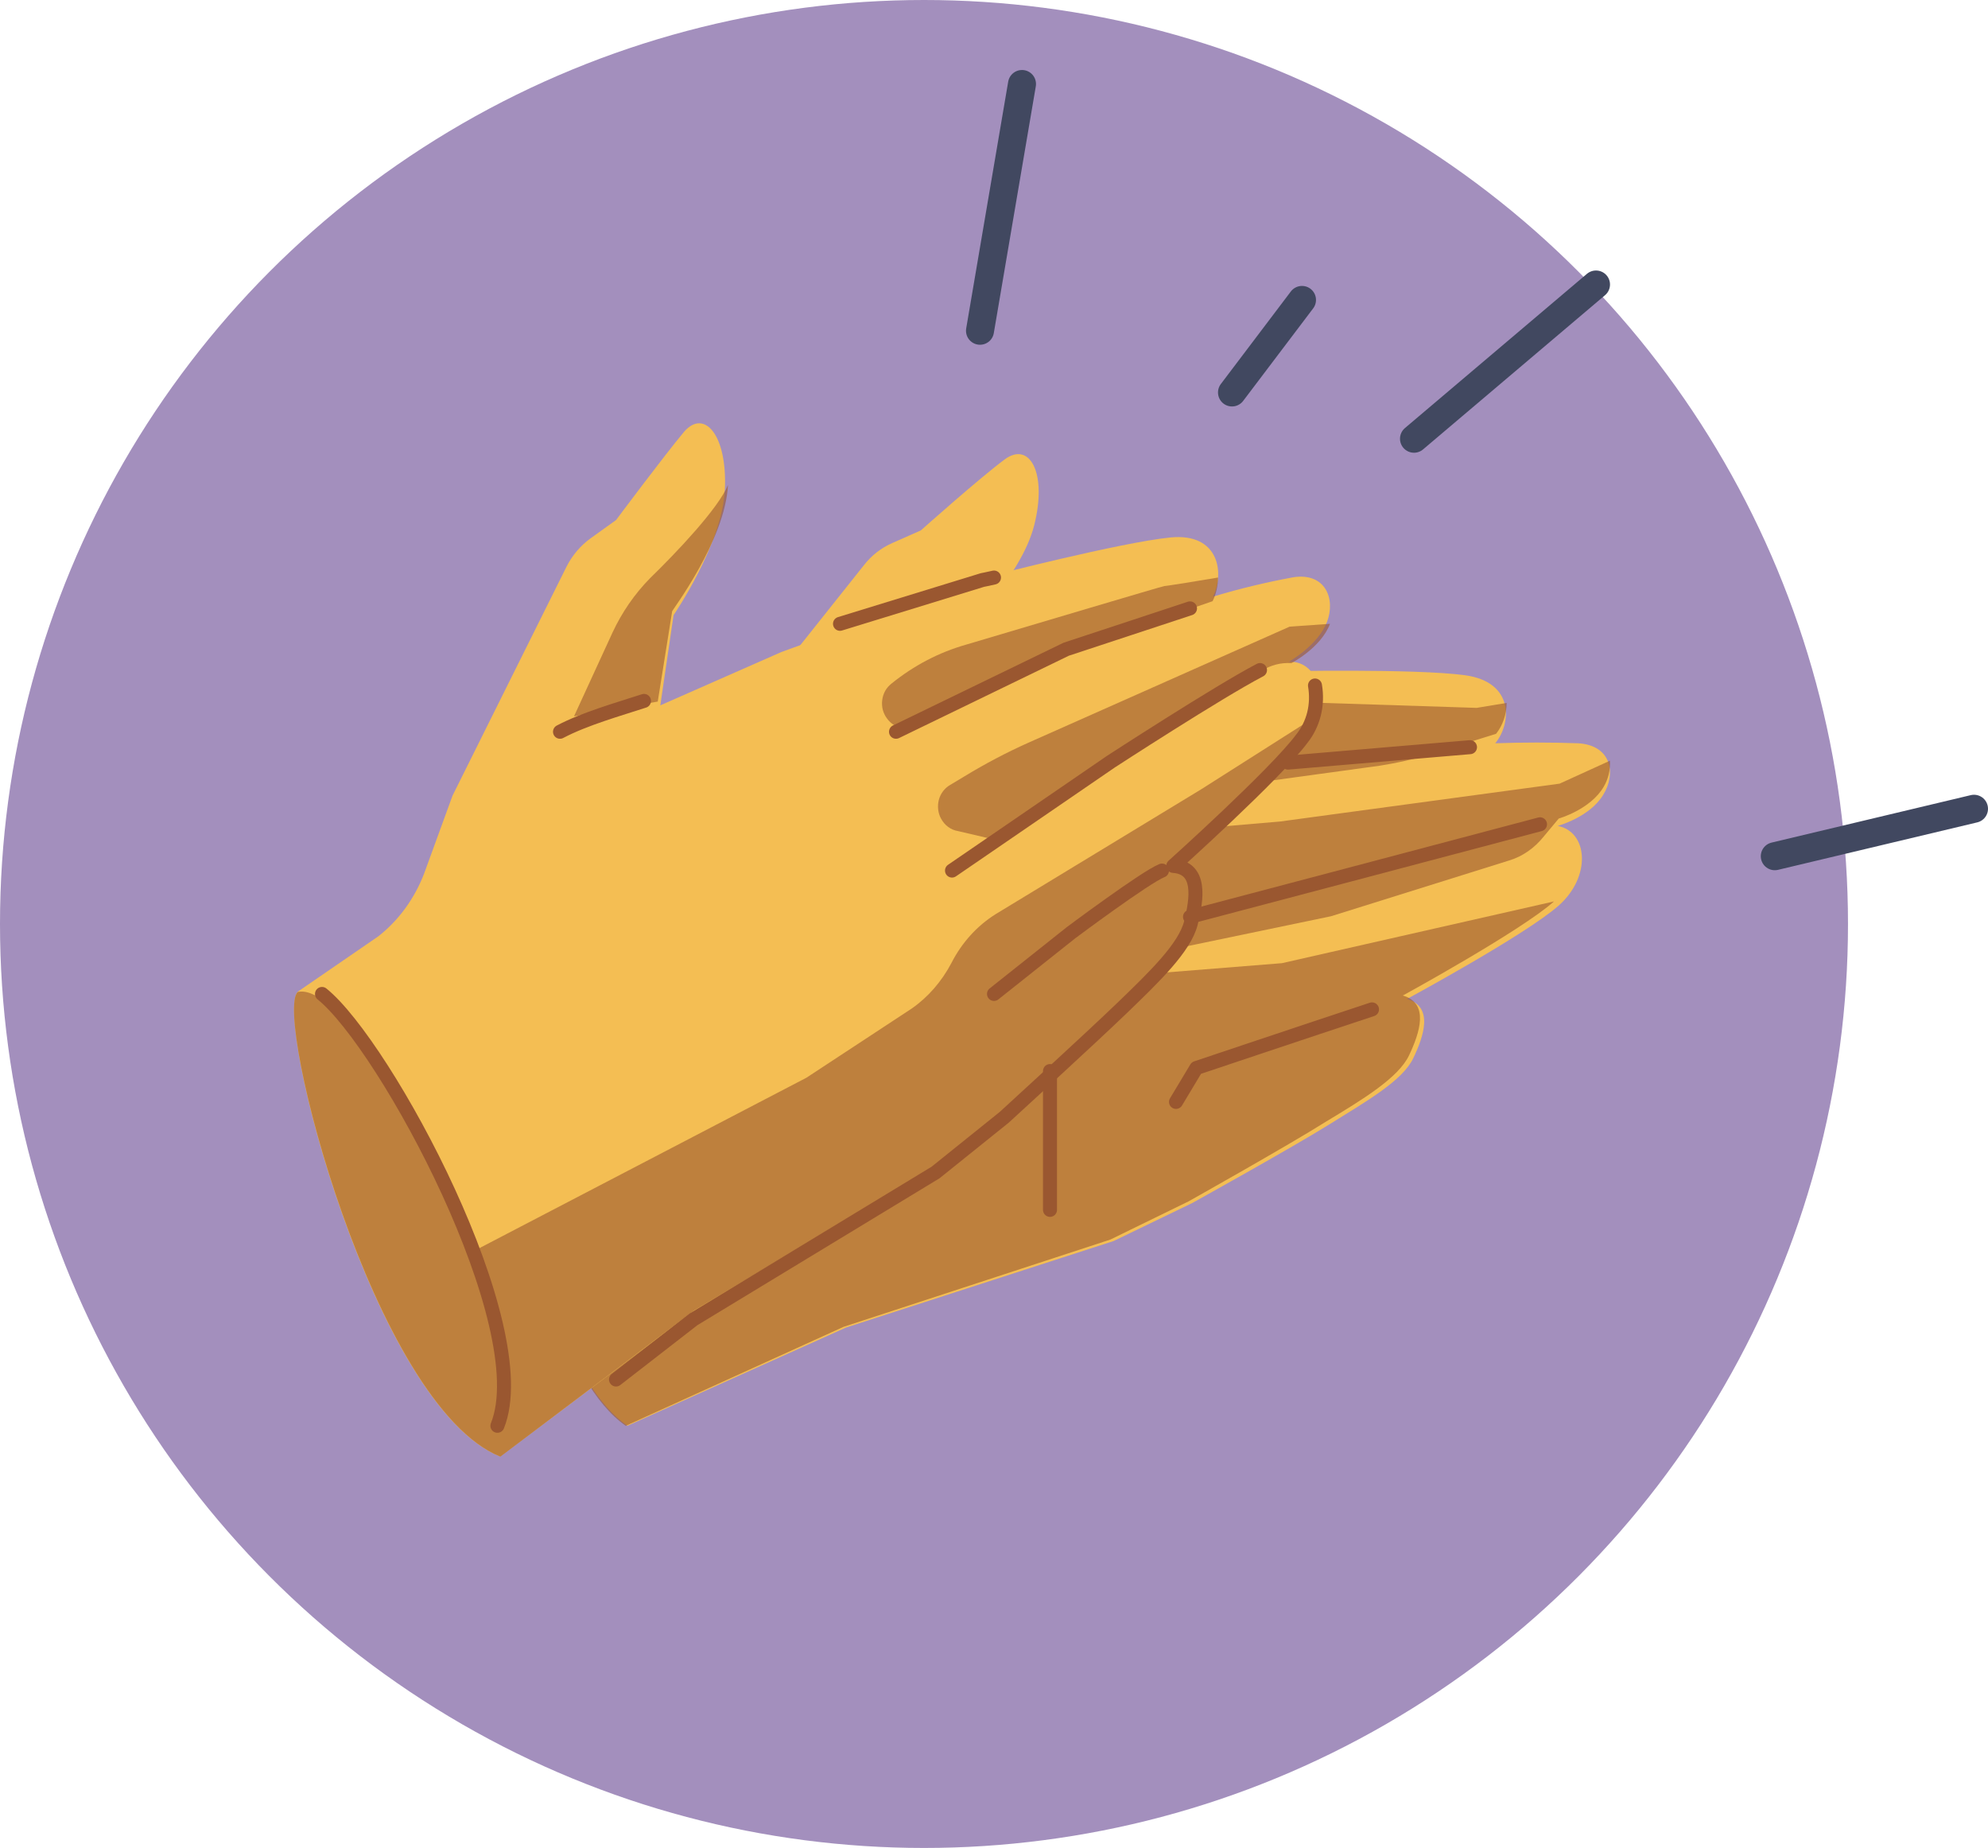 <svg width="142" height="132" viewBox="0 0 142 132" fill="none" xmlns="http://www.w3.org/2000/svg">
<circle cx="66" cy="66" r="66" fill="#A38FBD"/>
<path d="M35.642 63.578C33.54 64.829 36.597 96.287 44.817 101.843L60.425 94.829L79.537 88.65L85.144 85.941C85.144 85.941 92.28 81.982 94.955 80.314C97.63 78.649 100.18 77.192 100.945 75.592C101.707 73.996 102.41 71.913 100.497 71.358C100.497 71.358 108.972 66.775 111.329 64.69C113.686 62.608 113.431 59.412 111.264 58.995C111.264 58.995 113.559 58.371 114.514 56.774C115.469 55.246 115.089 53.232 112.731 53.093C110.754 53.023 108.779 53.023 106.804 53.093C107.952 51.704 108.207 48.717 104.64 48.232C101.072 47.747 91.323 47.954 91.323 47.954L75.652 49.829L66.35 51.565L68.515 45.455C68.515 45.455 72.912 41.287 73.867 37.537C74.822 33.788 73.549 31.496 71.765 32.815C69.982 34.134 65.775 37.886 65.775 37.886L63.738 38.788C62.948 39.134 62.246 39.675 61.698 40.385L50.486 54.483L45.899 61.913L35.642 63.578Z" fill="#F4BE53"/>
<path opacity="0.6" d="M91.417 58.683L84.736 59.253L89.715 55.906L98.541 54.696C99.645 54.523 100.736 54.288 101.818 53.983L106.862 52.416C107.342 51.811 107.612 51.026 107.619 50.209L105.476 50.564L90.032 50.066L79 57.401V68.794L95.075 65.447L107.809 61.46C108.754 61.175 109.61 60.575 110.268 59.75L111.339 58.468C111.339 58.468 113.607 57.828 114.554 56.191C114.875 55.648 115.032 54.993 114.995 54.338L111.401 55.976L91.417 58.683Z" fill="#9A5730"/>
<path opacity="0.6" d="M100.649 75.38C101.409 73.77 102.109 71.668 100.203 71.111C100.203 71.111 108.65 66.49 111 64.389L91.567 68.8L60.068 71.32C60.068 71.32 46.416 75.591 36 79.022C37.46 88.332 40.318 98.834 44.701 101.845L60.26 94.774L79.31 88.543L84.899 85.813C84.899 85.813 92.013 81.821 94.679 80.14C97.345 78.531 99.887 76.99 100.649 75.38Z" fill="#9A5730"/>
<path d="M21.268 70.838C19.501 72.571 26.701 100.44 35.733 104.047L49.564 93.647L66.934 83.316L71.86 79.434C71.86 79.434 78.049 73.887 80.323 71.738C82.596 69.589 84.806 67.508 85.25 65.775C85.691 64.043 86.008 61.894 83.986 61.755C83.986 61.755 91.312 55.308 93.207 52.811C95.101 50.316 94.281 47.196 92.07 47.267C92.07 47.267 94.154 46.086 94.786 44.424C95.418 42.759 94.66 40.888 92.387 41.233C90.447 41.589 88.527 42.051 86.638 42.621C87.46 41.026 87.143 38.045 83.607 38.391C80.07 38.739 70.659 41.165 70.659 41.165L55.817 46.573L47.165 50.384L48.112 43.937C48.112 43.937 51.586 38.877 51.775 34.996C51.965 31.111 50.322 29.172 48.87 30.834C47.418 32.569 44.006 37.145 44.006 37.145L42.174 38.461C41.467 38.975 40.88 39.661 40.469 40.472L32.323 56.834L30.301 62.38C29.612 64.189 28.47 65.749 27.018 66.885L21.268 70.838Z" fill="#F4BE53"/>
<path opacity="0.6" d="M52 34.643C51.312 36.308 48.358 39.43 46.431 41.303C45.323 42.432 44.416 43.75 43.749 45.187L41 51.167L46.982 50.113L48.012 43.66C48.012 43.592 51.795 38.59 52 34.643Z" fill="#9A5730"/>
<path opacity="0.6" d="M86.614 42.943C86.87 42.424 87 41.842 87 41.254C85.836 41.456 83.31 41.861 83.18 41.861C83.051 41.861 73.787 44.633 68.994 46.051C67.064 46.6 65.266 47.546 63.685 48.823C63.503 48.965 63.346 49.141 63.23 49.345C63.121 49.547 63.044 49.77 63.017 50C62.985 50.237 62.999 50.472 63.056 50.702C63.121 50.925 63.217 51.141 63.36 51.324C63.56 51.601 63.826 51.81 64.138 51.933L64.915 52.27L76.25 46.526L86.614 42.943Z" fill="#9A5730"/>
<path opacity="0.6" d="M95 44.559C94.358 46.272 92.241 47.369 92.241 47.369C91.504 47.314 90.765 47.507 90.123 47.916C87.044 49.494 79.216 54.497 79.216 54.497L71.067 59.982L68.436 59.366C68.186 59.325 67.942 59.228 67.73 59.07C67.519 58.918 67.345 58.713 67.217 58.473C67.106 58.276 67.037 58.049 67.012 57.816C66.985 57.59 67.005 57.349 67.061 57.13C67.12 56.904 67.224 56.699 67.363 56.514C67.498 56.336 67.665 56.184 67.859 56.074L68.884 55.458C70.359 54.56 71.882 53.756 73.441 53.058L92.112 44.763L95 44.559Z" fill="#9A5730"/>
<path opacity="0.6" d="M35.74 104.047L49.578 93.61L66.955 83.242L71.884 79.347C71.884 79.347 78.075 73.78 80.351 71.624C82.625 69.467 84.837 67.379 85.28 65.639C85.722 63.901 86.039 61.744 84.016 61.605C84.016 61.605 91.345 55.135 93.241 52.629C93.563 52.191 93.823 51.698 94 51.168L85.786 56.388L71.126 65.293C69.803 66.121 68.712 67.317 67.967 68.771C67.27 70.099 66.299 71.221 65.123 72.041L57.603 76.982L33.97 89.297C29.864 79.068 23.924 70.231 21.269 70.859C19.501 72.459 26.703 100.427 35.74 104.047Z" fill="#9A5730"/>
<path d="M71 41.254C70.494 41.371 70.179 41.429 70.179 41.429L60 44.559" stroke="#9A5730" stroke-linecap="round" stroke-linejoin="round"/>
<path d="M44 98.539L49.534 94.243L66.827 83.751L71.732 79.808C71.732 79.808 77.893 74.175 80.158 71.992C82.421 69.809 84.622 67.695 85.063 65.935C85.502 64.175 85.818 61.992 83.805 61.852C83.805 61.852 91.098 55.301 92.986 52.767C93.394 52.26 93.696 51.647 93.86 50.992C94.023 50.329 94.041 49.632 93.928 48.965" stroke="#9A5730" stroke-linecap="round" stroke-linejoin="round"/>
<path d="M85 43.457L76.16 46.373L64 52.27" stroke="#9A5730" stroke-linecap="round" stroke-linejoin="round"/>
<path d="M90 47.863C86.992 49.434 79.344 54.41 79.344 54.41L71.386 59.865L68 62.185" stroke="#9A5730" stroke-linecap="round" stroke-linejoin="round"/>
<path d="M83 62.184C81.813 62.654 76.501 66.624 76.501 66.624L71 70.997" stroke="#9A5730" stroke-linecap="round" stroke-linejoin="round"/>
<path d="M40 52.27C41.788 51.327 44.212 50.653 46 50.066" stroke="#9A5730" stroke-linecap="round" stroke-linejoin="round"/>
<path d="M23 70.998C27.529 74.643 38.383 94.764 35.529 101.844" stroke="#9A5730" stroke-linecap="round" stroke-linejoin="round"/>
<path d="M105 53.371L92 54.473" stroke="#9A5730" stroke-linecap="round" stroke-linejoin="round"/>
<path d="M110 58.879C107.115 59.652 85 65.489 85 65.489" stroke="#9A5730" stroke-linecap="round" stroke-linejoin="round"/>
<path d="M98 72.1C93.245 73.671 85.454 76.288 85.454 76.288L84 78.71" stroke="#9A5730" stroke-linecap="round" stroke-linejoin="round"/>
<path d="M75 86.421V76.506" stroke="#9A5730" stroke-linecap="round" stroke-linejoin="round"/>
<path d="M70 23.626L73 6" stroke="#414860" stroke-width="2" stroke-linecap="round" stroke-linejoin="round"/>
<path d="M88 28.034L93 21.424" stroke="#414860" stroke-width="2" stroke-linecap="round" stroke-linejoin="round"/>
<path d="M101 31.339L114 20.322" stroke="#414860" stroke-width="2" stroke-linecap="round" stroke-linejoin="round"/>
<path d="M126.771 61.16L141 57.77" stroke="#414860" stroke-width="2" stroke-linecap="round" stroke-linejoin="round"/>
</svg>
